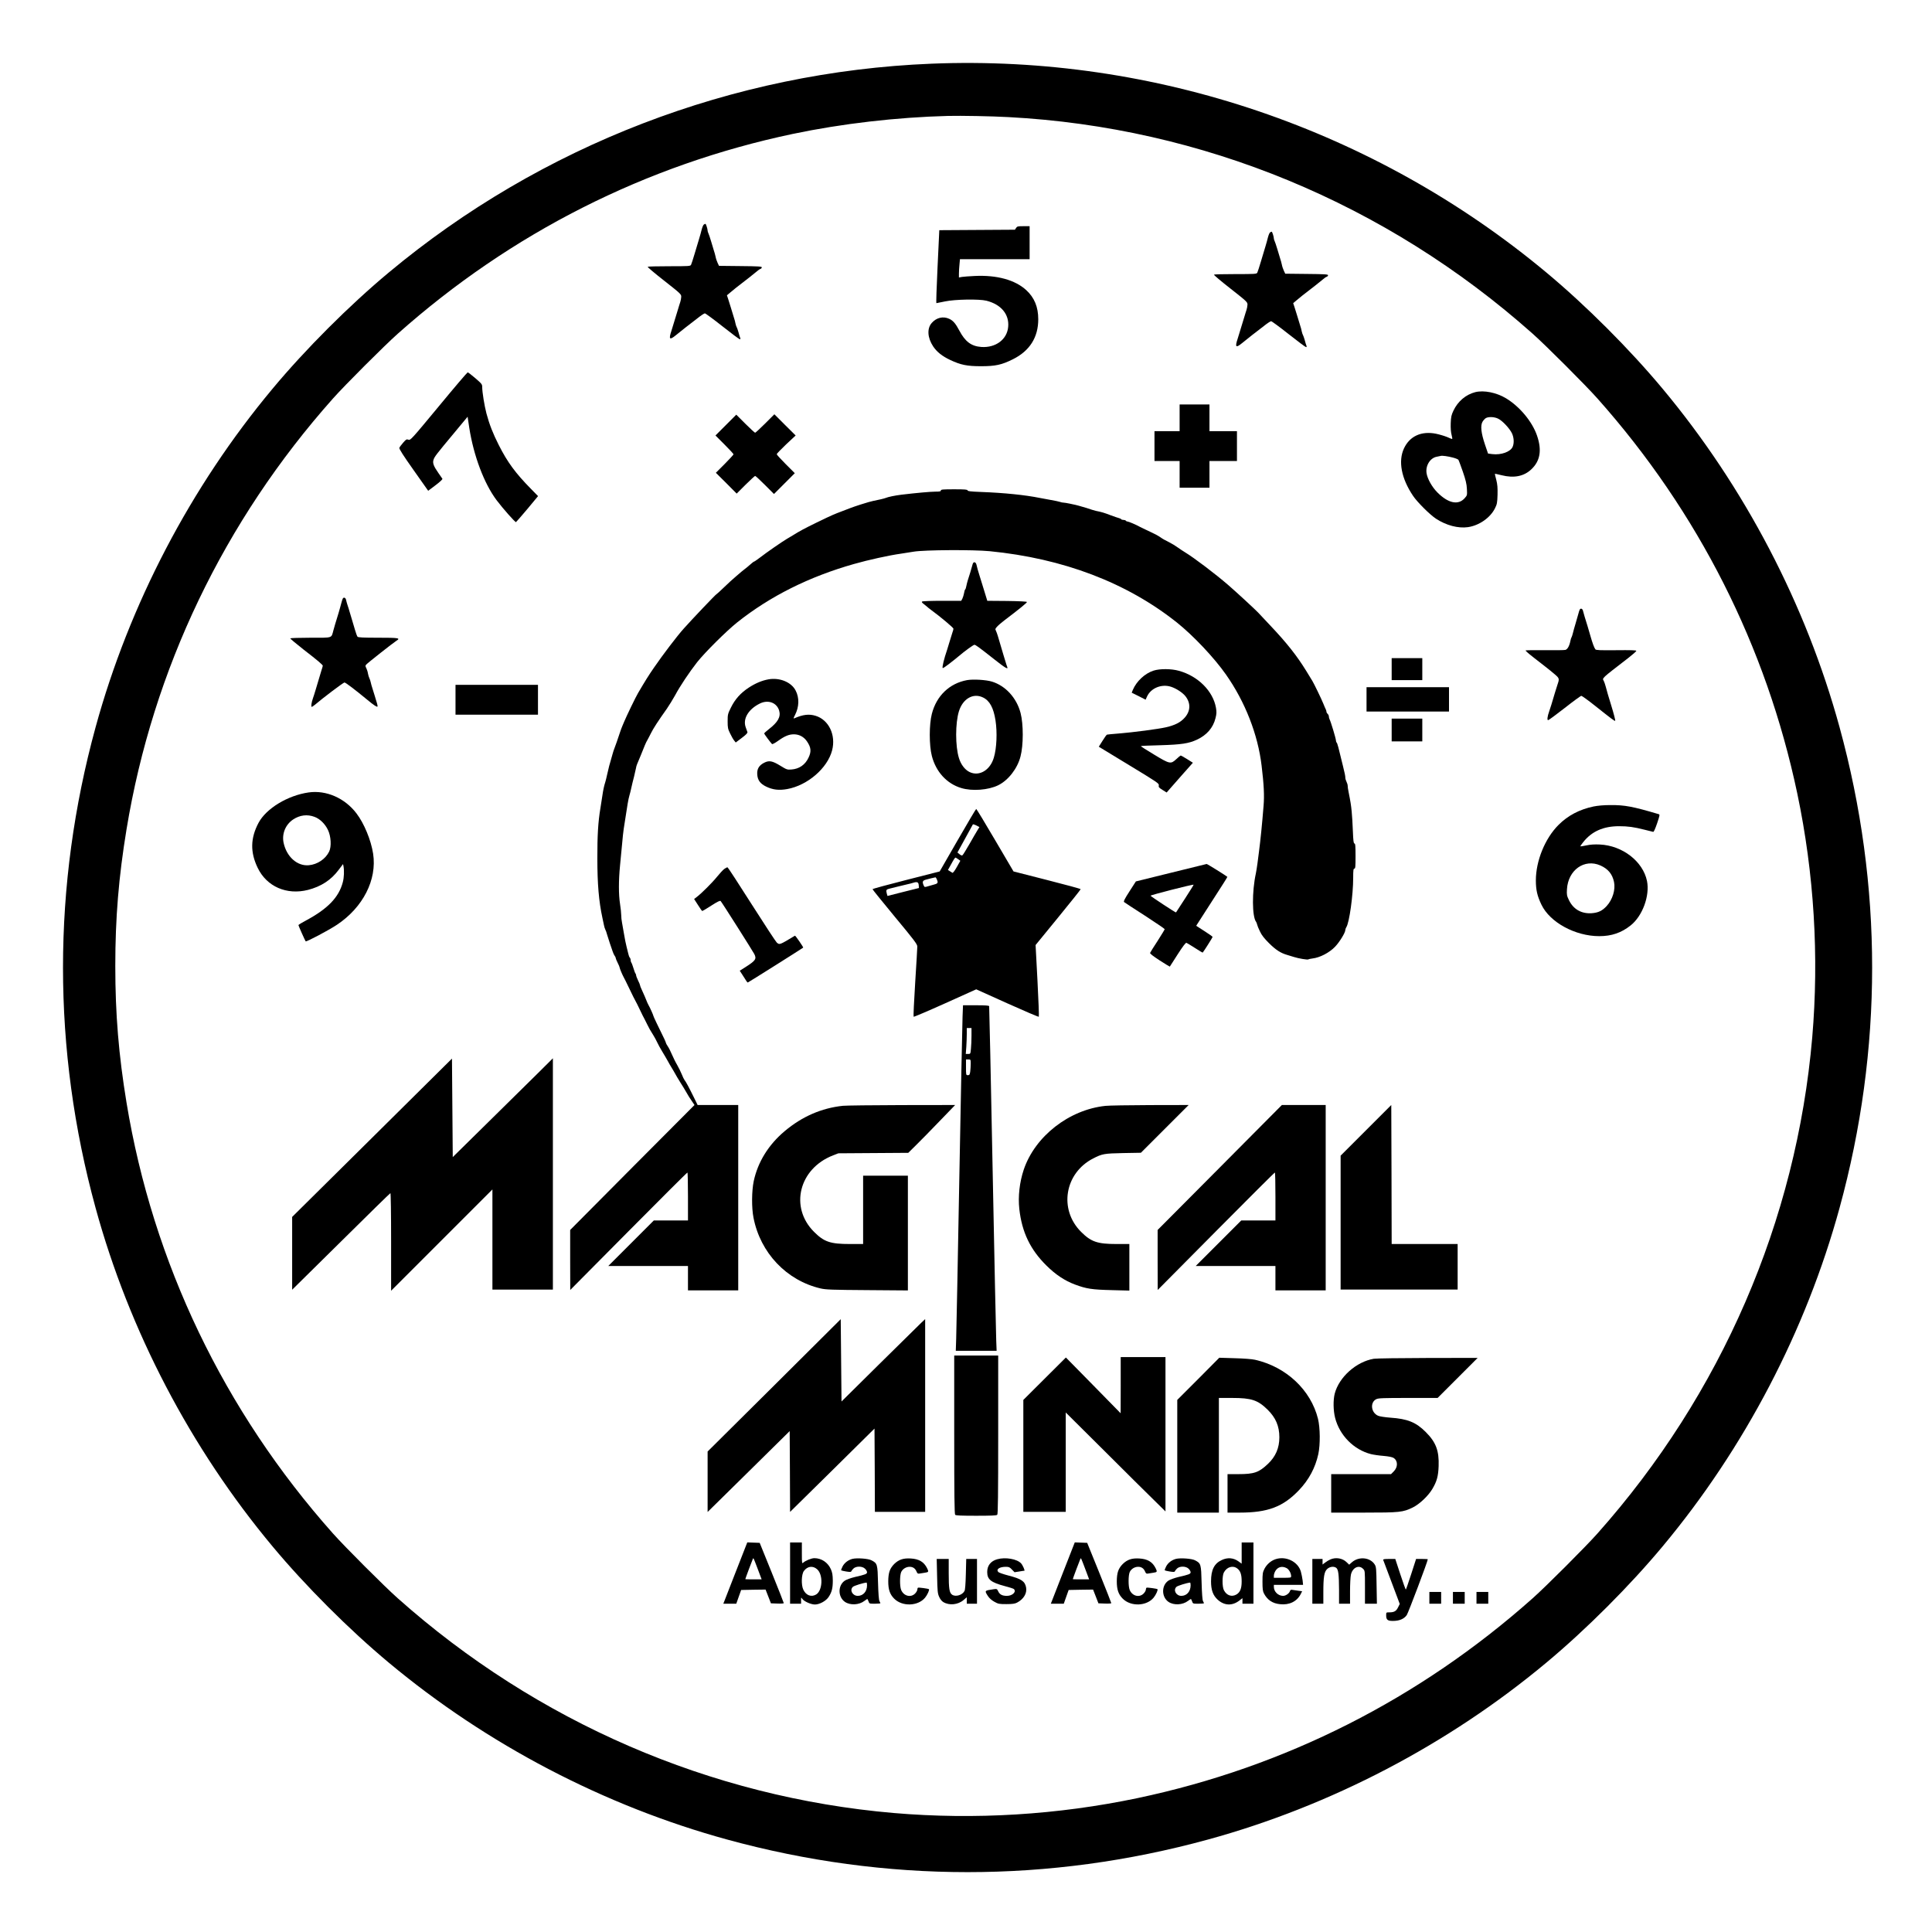 <?xml version="1.0" standalone="no"?>
<!DOCTYPE svg PUBLIC "-//W3C//DTD SVG 20010904//EN"
 "http://www.w3.org/TR/2001/REC-SVG-20010904/DTD/svg10.dtd">
<svg version="1.0" xmlns="http://www.w3.org/2000/svg"
 width="2460pt" height="2460pt" viewBox="0 0 2460 2460"
 preserveAspectRatio="xMidYMid meet">

<g transform="translate(0,2460) scale(0.1,-0.1)"
fill="#000000" stroke="none">
<path d="M11860 23789 c-2529 -102 -4970 -1041 -6910 -2659 -504 -420 -1060
-976 -1480 -1480 -1043 -1250 -1825 -2747 -2253 -4310 -553 -2018 -553 -4102
0 -6120 428 -1563 1210 -3060 2253 -4310 420 -504 976 -1060 1480 -1480 1250
-1043 2747 -1825 4310 -2253 2018 -553 4102 -553 6120 0 1563 428 3060 1210
4310 2253 504 420 1060 976 1480 1480 1043 1250 1825 2747 2253 4310 553 2018
553 4102 0 6120 -428 1563 -1210 3060 -2253 4310 -420 504 -976 1060 -1480
1480 -2183 1820 -4990 2774 -7830 2659z m980 -680 c2467 -130 4810 -1099 6675
-2758 168 -149 677 -658 826 -826 1282 -1441 2149 -3155 2544 -5030 214 -1018
278 -2072 190 -3105 -201 -2333 -1158 -4544 -2734 -6315 -149 -168 -658 -677
-826 -826 -1441 -1282 -3155 -2149 -5030 -2544 -1018 -214 -2072 -278 -3105
-190 -2333 201 -4544 1158 -6315 2734 -168 149 -677 658 -826 826 -1387 1559
-2293 3449 -2628 5485 -100 608 -143 1128 -143 1740 0 612 43 1132 143 1740
335 2036 1241 3926 2628 5485 149 168 658 677 826 826 1441 1282 3155 2149
5030 2544 624 131 1322 212 1975 229 167 4 556 -3 770 -15z"/>
<path d="M8962 21741 c-7 -4 -19 -32 -27 -62 -7 -30 -22 -83 -33 -119 -11 -36
-36 -121 -57 -190 -20 -68 -41 -132 -46 -142 -9 -17 -30 -18 -279 -18 -148 0
-271 -3 -273 -7 -3 -5 92 -85 211 -178 210 -165 217 -172 216 -205 -1 -19 -6
-48 -12 -65 -5 -16 -20 -61 -31 -100 -37 -124 -63 -209 -82 -268 -36 -108 -23
-121 56 -56 28 23 84 68 125 100 41 32 110 85 153 118 42 34 84 61 92 61 8 0
109 -74 224 -165 115 -91 214 -165 221 -165 8 0 9 6 5 18 -5 9 -14 42 -22 72
-9 30 -19 60 -23 65 -4 6 -11 26 -15 45 -3 19 -12 53 -20 75 -7 22 -23 74 -35
115 -12 41 -29 96 -38 122 l-16 48 44 37 c43 37 77 64 238 188 42 33 88 70
102 82 14 13 33 26 43 29 9 3 17 12 17 20 0 11 -45 14 -272 16 l-273 3 -18 38
c-10 21 -22 57 -26 80 -5 23 -14 56 -20 72 -6 17 -22 71 -36 120 -15 50 -31
98 -36 107 -5 10 -9 23 -9 30 0 23 -21 88 -28 88 -4 0 -13 -4 -20 -9z"/>
<path d="M12938 21698 l-15 -23 -482 -3 -481 -3 -1 -22 c0 -12 -10 -221 -22
-465 -12 -243 -18 -442 -14 -442 5 0 55 10 110 22 126 27 436 32 527 9 187
-47 292 -173 277 -333 -14 -160 -158 -268 -341 -256 -128 9 -206 67 -281 209
-47 89 -80 128 -130 150 -77 35 -162 15 -222 -54 -61 -70 -54 -188 19 -298 48
-71 114 -124 218 -173 132 -62 213 -79 390 -79 185 0 264 17 408 89 214 107
322 279 322 509 0 156 -49 275 -152 370 -142 131 -375 195 -658 181 -69 -3
-142 -9 -162 -12 l-38 -7 0 49 c0 27 3 79 7 117 l6 67 443 0 444 0 0 210 0
210 -79 0 c-70 0 -80 -2 -93 -22z"/>
<path d="M16172 21641 c-7 -4 -19 -32 -27 -62 -7 -30 -22 -83 -33 -119 -11
-36 -36 -121 -57 -190 -20 -68 -41 -132 -46 -142 -9 -17 -30 -18 -279 -18
-148 0 -271 -3 -273 -7 -3 -5 92 -85 211 -178 210 -165 217 -172 216 -205 -1
-19 -6 -48 -12 -65 -5 -16 -20 -61 -31 -100 -37 -124 -63 -209 -82 -268 -36
-108 -23 -121 56 -56 28 23 84 68 125 100 41 32 110 85 153 118 42 34 84 61
92 61 8 0 109 -74 224 -165 115 -91 214 -165 221 -165 8 0 9 6 5 18 -5 9 -14
42 -22 72 -9 30 -19 60 -23 65 -4 6 -11 26 -15 45 -3 19 -12 53 -20 75 -7 22
-23 74 -35 115 -12 41 -29 96 -38 122 l-16 48 44 37 c43 37 77 64 238 188 42
33 88 70 102 82 14 13 33 26 43 29 9 3 17 12 17 20 0 11 -45 14 -272 16 l-273
3 -18 38 c-10 21 -22 57 -26 80 -5 23 -14 56 -20 72 -6 17 -22 71 -36 120 -15
50 -31 98 -36 107 -5 10 -9 23 -9 30 0 23 -21 88 -28 88 -4 0 -13 -4 -20 -9z"/>
<path d="M5586 19425 c-347 -419 -360 -433 -385 -424 -23 9 -30 6 -68 -38 -23
-26 -45 -56 -48 -65 -5 -13 50 -98 180 -282 l187 -265 94 71 c56 42 91 75 87
82 -3 6 -26 39 -50 72 -62 89 -77 128 -63 170 13 40 34 67 264 343 l170 205
21 -140 c56 -359 190 -713 349 -924 79 -105 236 -282 246 -278 4 2 69 77 145
167 l136 164 -89 91 c-199 202 -301 341 -412 561 -72 142 -119 261 -156 400
-26 99 -54 272 -54 335 0 37 -5 43 -87 114 -49 42 -92 75 -98 75 -5 0 -172
-195 -369 -434z"/>
<path d="M18785 19607 c-121 -31 -222 -117 -278 -235 -27 -57 -32 -80 -35
-162 -2 -61 2 -114 11 -147 8 -29 11 -53 7 -53 -4 0 -33 11 -63 25 -31 13 -94
32 -141 42 -187 38 -336 -30 -409 -186 -76 -162 -34 -383 115 -604 53 -80 216
-242 293 -292 130 -85 282 -125 407 -107 142 21 283 119 343 239 26 52 30 70
33 173 2 90 -1 131 -16 190 -11 41 -19 76 -18 77 2 2 40 -7 86 -18 155 -39
281 -15 375 72 116 107 140 245 76 432 -62 180 -220 369 -394 475 -122 74
-284 106 -392 79z m291 -338 c53 -25 144 -122 175 -185 26 -55 30 -124 10
-172 -27 -65 -147 -108 -261 -94 l-53 7 -39 115 c-50 148 -60 243 -30 292 12
19 32 40 44 46 37 18 108 14 154 -9z m-574 -496 c32 -8 62 -21 67 -27 5 -6 30
-74 57 -151 37 -108 49 -158 52 -221 4 -79 4 -81 -28 -117 -82 -93 -210 -66
-349 74 -68 69 -126 172 -137 245 -14 97 47 195 133 209 21 4 43 8 48 10 16 6
95 -5 157 -22z"/>
<path d="M15020 19280 l0 -170 -160 0 -160 0 0 -190 0 -190 160 0 160 0 0
-170 0 -170 190 0 190 0 0 170 0 170 175 0 175 0 0 190 0 190 -175 0 -175 0 0
170 0 170 -190 0 -190 0 0 -170z"/>
<path d="M9242 19187 l-132 -132 115 -115 c63 -63 115 -119 115 -125 0 -5 -51
-60 -112 -122 l-113 -113 133 -132 132 -133 113 113 c62 61 117 112 122 112 6
0 62 -52 125 -115 l115 -115 132 132 133 133 -115 115 c-63 63 -115 120 -115
127 0 6 54 62 120 125 l121 113 -136 135 -135 135 -118 -118 c-64 -64 -122
-117 -127 -117 -5 0 -62 52 -125 115 l-115 115 -133 -133z"/>
<path d="M11980 18355 c0 -12 -15 -15 -72 -15 -67 -1 -229 -15 -431 -39 -82
-10 -168 -28 -202 -42 -20 -8 -81 -22 -160 -38 -22 -5 -47 -11 -55 -14 -8 -2
-55 -17 -105 -32 -49 -16 -103 -34 -120 -41 -60 -24 -81 -32 -115 -44 -19 -7
-48 -18 -65 -25 -16 -7 -41 -17 -55 -23 -14 -5 -106 -49 -205 -97 -157 -77
-208 -104 -301 -162 -10 -7 -44 -27 -74 -44 -64 -38 -258 -172 -347 -241 -35
-26 -66 -48 -70 -48 -5 0 -26 -16 -48 -36 -22 -20 -56 -48 -75 -62 -19 -15
-37 -29 -40 -32 -3 -3 -34 -30 -70 -60 -36 -30 -105 -93 -153 -140 -48 -47
-92 -86 -97 -88 -10 -4 -314 -323 -415 -437 -82 -91 -267 -334 -378 -496 -69
-100 -109 -164 -203 -324 -30 -51 -144 -286 -179 -370 -7 -16 -18 -41 -23 -55
-6 -14 -18 -45 -26 -70 -26 -80 -66 -194 -75 -215 -5 -11 -14 -40 -21 -65 -20
-71 -28 -101 -44 -155 -7 -27 -19 -77 -26 -110 -7 -33 -17 -73 -22 -90 -15
-45 -28 -103 -38 -175 -5 -36 -16 -108 -25 -160 -29 -172 -40 -351 -39 -640 0
-326 19 -547 64 -755 6 -27 15 -68 19 -90 4 -22 12 -49 18 -60 6 -11 17 -40
23 -65 7 -25 23 -74 35 -110 13 -36 29 -83 36 -105 7 -22 19 -47 26 -56 7 -8
13 -21 13 -28 0 -6 11 -34 25 -61 14 -27 25 -54 25 -60 0 -11 35 -93 50 -120
10 -17 28 -54 89 -180 22 -47 49 -101 60 -120 11 -19 38 -73 60 -120 22 -47
49 -101 60 -120 10 -19 26 -51 35 -70 18 -38 38 -73 77 -135 14 -22 35 -61 47
-87 12 -26 40 -78 63 -115 23 -37 55 -93 72 -123 16 -30 37 -66 46 -80 8 -14
21 -34 27 -45 33 -60 59 -103 92 -156 20 -31 51 -81 67 -110 34 -60 40 -68 79
-126 l29 -43 -792 -795 -791 -796 0 -382 1 -382 742 748 c408 411 745 748 750
747 4 0 7 -137 7 -305 l0 -305 -218 0 -217 0 -290 -290 -290 -290 508 0 507 0
0 -155 0 -155 320 0 320 0 0 1180 0 1180 -259 0 -258 0 -43 88 c-68 138 -105
207 -125 232 -6 8 -22 40 -34 71 -12 31 -39 85 -59 120 -21 35 -50 95 -66 132
-16 38 -39 84 -52 103 -13 19 -24 39 -24 43 0 5 -9 26 -19 48 -83 169 -141
290 -141 297 0 9 -47 114 -61 136 -5 8 -12 22 -15 30 -21 54 -50 120 -75 174
-11 22 -19 45 -19 50 0 6 -11 34 -25 61 -13 28 -25 57 -25 66 0 8 -4 19 -9 25
-5 5 -16 36 -26 69 -10 33 -22 64 -27 70 -4 5 -8 18 -8 30 0 12 -5 26 -11 32
-6 6 -15 29 -19 50 -5 21 -15 63 -23 93 -8 30 -22 100 -31 155 -9 55 -21 122
-26 148 -6 27 -10 70 -10 95 0 26 -7 90 -15 142 -19 121 -19 296 0 491 41 435
37 405 59 544 33 219 47 302 60 345 8 25 19 72 26 105 7 33 22 94 33 135 10
41 21 89 24 105 2 17 9 41 15 55 17 40 35 83 46 110 48 122 68 169 84 195 9
17 31 57 47 90 29 59 89 152 202 311 30 44 77 120 104 169 62 117 186 302 282
424 101 127 371 395 508 505 421 335 917 583 1489 745 182 52 446 110 596 131
30 5 105 16 165 26 141 23 755 26 965 6 937 -92 1746 -400 2385 -908 209 -167
475 -448 626 -664 243 -346 406 -762 453 -1160 29 -240 36 -379 25 -510 -19
-237 -39 -434 -58 -580 -6 -41 -15 -111 -20 -155 -6 -44 -15 -100 -20 -125
-51 -233 -49 -552 3 -618 5 -8 11 -23 13 -34 2 -11 17 -50 35 -86 23 -50 54
-89 117 -152 86 -85 147 -125 231 -149 25 -8 63 -19 85 -26 59 -19 172 -38
184 -31 5 4 29 9 53 12 94 11 212 72 286 148 57 59 132 180 132 215 0 9 6 25
13 36 38 58 87 410 87 628 0 97 3 117 15 117 13 0 15 24 15 160 0 129 -3 160
-14 160 -11 0 -15 33 -20 158 -3 86 -10 198 -15 247 -8 83 -14 122 -41 258 -6
27 -10 59 -10 72 0 12 -7 36 -15 51 -8 16 -15 39 -15 51 0 21 -7 58 -31 153
-55 230 -70 285 -79 294 -5 5 -10 19 -10 30 0 22 -65 239 -81 268 -5 10 -9 26
-9 37 0 10 -7 24 -15 31 -8 7 -15 19 -15 26 0 8 -4 22 -9 32 -5 9 -19 42 -31
72 -22 56 -122 262 -140 290 -5 8 -40 65 -77 126 -118 192 -247 356 -458 579
-67 72 -138 146 -156 166 -37 39 -275 259 -379 349 -169 146 -435 347 -550
417 -25 15 -67 43 -95 63 -27 20 -75 49 -105 64 -64 32 -84 43 -125 72 -16 11
-59 35 -95 51 -138 65 -155 74 -170 82 -32 19 -131 61 -145 61 -7 0 -17 5 -20
10 -3 6 -17 10 -30 10 -13 0 -26 4 -29 9 -3 5 -16 11 -28 14 -13 3 -61 20
-108 37 -80 31 -114 41 -185 55 -16 4 -39 10 -50 14 -20 8 -113 37 -170 52
-64 17 -171 39 -192 39 -12 0 -32 4 -45 9 -13 5 -66 16 -118 25 -52 9 -115 21
-140 26 -189 38 -454 65 -747 76 -136 5 -173 10 -173 20 0 11 -33 14 -170 14
-144 0 -170 -2 -170 -15z"/>
<path d="M12385 17418 c-15 -56 -48 -167 -61 -203 -7 -22 -16 -57 -20 -78 -3
-20 -10 -39 -14 -42 -5 -3 -11 -24 -15 -48 -4 -23 -14 -54 -21 -69 l-15 -28
-242 0 c-133 0 -248 -4 -255 -9 -10 -6 -3 -15 25 -36 21 -16 40 -32 43 -35 3
-4 23 -20 45 -36 114 -83 285 -226 285 -239 0 -8 -6 -32 -14 -52 -7 -21 -23
-72 -35 -113 -12 -41 -26 -88 -32 -105 -38 -110 -65 -222 -56 -231 3 -4 37 18
74 47 37 30 73 57 78 61 6 4 28 22 50 41 80 68 189 147 202 147 15 0 54 -28
258 -189 137 -108 175 -130 160 -93 -4 9 -14 40 -22 67 -8 28 -21 70 -29 95
-18 59 -52 174 -68 230 -7 25 -19 56 -25 69 -11 20 -9 27 16 53 15 17 55 51
89 77 189 143 292 227 290 236 -2 6 -97 11 -254 13 l-251 2 -36 118 c-19 64
-48 158 -64 207 -16 50 -32 107 -36 128 -8 43 -39 52 -50 15z"/>
<path d="M4365 16979 c-4 -6 -13 -34 -20 -62 -7 -29 -23 -83 -34 -122 -43
-139 -49 -161 -65 -218 -29 -106 -2 -97 -291 -97 -139 0 -256 -4 -259 -8 -2
-4 75 -69 172 -145 173 -133 242 -192 242 -204 0 -4 -9 -36 -21 -72 -22 -73
-36 -118 -69 -231 -12 -41 -28 -91 -35 -110 -19 -54 -27 -110 -16 -110 6 0 25
13 43 28 94 81 360 282 374 282 14 0 129 -87 289 -219 83 -69 124 -96 131 -88
3 3 1 20 -5 39 -6 18 -20 65 -31 103 -12 39 -26 84 -31 100 -6 17 -14 46 -18
65 -4 19 -12 44 -18 55 -6 11 -14 38 -18 60 -3 21 -13 52 -21 68 -13 23 -13
31 -2 44 14 18 348 281 384 303 58 36 34 40 -230 40 -193 0 -256 3 -264 13 -6
7 -20 46 -32 87 -12 41 -30 102 -40 135 -10 33 -23 78 -30 100 -6 22 -17 58
-25 80 -7 22 -16 52 -19 68 -6 27 -29 36 -41 16z"/>
<path d="M20115 16839 c-4 -6 -13 -34 -20 -62 -8 -29 -23 -83 -35 -122 -12
-38 -26 -90 -32 -115 -6 -25 -14 -49 -18 -55 -4 -5 -11 -26 -14 -45 -13 -65
-37 -108 -64 -115 -15 -4 -133 -5 -264 -4 -131 2 -240 0 -243 -3 -3 -3 38 -40
92 -82 54 -42 127 -99 163 -127 36 -28 89 -71 118 -96 57 -49 59 -56 34 -128
-6 -16 -21 -64 -33 -105 -36 -122 -60 -203 -74 -240 -22 -61 -28 -110 -13
-110 7 0 102 70 211 155 108 85 204 155 212 155 8 0 87 -57 175 -127 210 -167
250 -197 256 -191 4 5 -18 92 -51 198 -31 100 -57 188 -69 236 -7 28 -19 61
-25 73 -21 39 -38 23 313 294 55 43 101 83 101 90 0 8 -73 10 -256 8 -203 -2
-257 0 -265 11 -16 20 -39 85 -64 173 -13 44 -28 98 -35 120 -29 91 -53 172
-59 198 -6 27 -29 36 -41 16z"/>
<path d="M17720 16080 l0 -140 195 0 195 0 0 140 0 140 -195 0 -195 0 0 -140z"/>
<path d="M14688 16061 c-111 -36 -217 -135 -264 -246 l-14 -35 89 -44 88 -45
18 40 c49 108 186 164 307 124 67 -22 149 -76 184 -122 68 -89 63 -189 -13
-273 -52 -58 -120 -93 -235 -120 -99 -23 -419 -65 -608 -80 -74 -6 -140 -12
-145 -14 -6 -2 -32 -38 -57 -79 l-47 -75 385 -234 c362 -220 384 -234 379
-258 -5 -22 2 -30 47 -58 l53 -33 25 29 c14 16 89 102 167 190 l142 160 -73
46 c-41 25 -77 46 -81 46 -5 0 -30 -20 -56 -45 -72 -67 -83 -65 -286 58 -94
56 -169 104 -166 107 2 3 113 8 246 11 269 8 362 22 466 70 126 58 208 152
238 275 14 55 15 78 6 131 -37 213 -228 405 -473 472 -96 27 -241 28 -322 2z"/>
<path d="M9785 15950 c-84 -15 -166 -50 -252 -106 -104 -69 -173 -146 -226
-253 -40 -81 -42 -89 -42 -175 0 -82 3 -97 32 -156 17 -36 40 -76 51 -89 l20
-25 77 58 c55 41 75 63 72 74 -3 10 -13 37 -22 62 -39 107 34 230 180 302 105
52 215 12 246 -90 23 -79 -15 -147 -133 -238 -32 -25 -58 -49 -58 -53 0 -7 78
-112 100 -135 5 -4 37 12 73 38 89 64 142 86 206 86 66 0 125 -31 164 -87 54
-78 60 -130 23 -208 -43 -93 -118 -145 -218 -153 -54 -4 -61 -2 -142 48 -103
63 -143 70 -206 38 -66 -34 -93 -79 -88 -150 5 -72 38 -117 112 -153 86 -42
165 -51 270 -32 259 47 512 266 571 492 51 196 -42 390 -211 441 -83 25 -159
16 -267 -31 -17 -7 -16 -2 6 41 53 104 56 219 8 311 -54 107 -203 168 -346
143z"/>
<path d="M12313 15940 c-223 -41 -389 -199 -448 -430 -35 -135 -35 -400 0
-535 52 -203 191 -354 375 -409 139 -42 344 -26 469 35 129 63 246 213 285
367 38 144 38 410 1 553 -50 192 -190 346 -364 400 -76 23 -238 33 -318 19z
m204 -221 c85 -41 134 -132 159 -294 23 -151 15 -349 -21 -470 -46 -161 -186
-245 -310 -185 -59 29 -110 95 -135 178 -47 151 -47 444 0 596 50 160 182 236
307 175z"/>
<path d="M5800 15690 l0 -190 525 0 525 0 0 190 0 190 -525 0 -525 0 0 -190z"/>
<path d="M17400 15695 l0 -155 525 0 525 0 0 155 0 155 -525 0 -525 0 0 -155z"/>
<path d="M17720 15305 l0 -145 195 0 195 0 0 145 0 145 -195 0 -195 0 0 -145z"/>
<path d="M3930 14510 c-267 -38 -540 -204 -638 -387 -104 -196 -107 -374 -11
-573 115 -239 369 -350 641 -281 166 43 291 124 387 251 l59 78 6 -30 c10 -53
7 -142 -9 -201 -50 -192 -192 -339 -468 -487 -53 -28 -97 -55 -97 -59 0 -9 85
-199 92 -207 10 -9 295 142 397 210 334 222 513 574 462 906 -27 173 -114 385
-212 513 -148 195 -385 299 -609 267z m75 -311 c68 -25 134 -89 171 -167 39
-81 46 -211 15 -275 -46 -95 -149 -164 -259 -174 -148 -13 -283 108 -321 286
-24 114 24 232 122 297 85 56 179 68 272 33z"/>
<path d="M20290 14331 c-180 -38 -326 -115 -446 -235 -172 -172 -288 -458
-288 -706 0 -122 18 -199 71 -309 108 -226 431 -401 736 -401 158 0 282 43
399 136 152 120 247 379 209 567 -52 250 -313 451 -601 464 -64 3 -119 0 -169
-11 -41 -9 -76 -14 -78 -12 -2 2 14 26 36 53 108 137 257 203 456 203 114 0
188 -10 326 -45 53 -13 102 -25 109 -27 8 -2 26 39 50 109 33 98 36 112 21
116 -334 99 -433 117 -615 116 -85 0 -161 -7 -216 -18z m88 -751 c98 -44 151
-108 173 -209 21 -98 -18 -225 -93 -307 -57 -62 -108 -86 -193 -92 -129 -8
-230 50 -286 163 -29 60 -31 71 -27 142 14 245 222 393 426 303z"/>
<path d="M12194 13902 l-229 -398 -427 -109 c-236 -60 -428 -112 -428 -117 0
-5 128 -163 285 -353 246 -296 285 -348 285 -377 0 -18 -12 -225 -27 -460 -15
-235 -24 -430 -20 -434 3 -4 184 73 402 171 l395 178 395 -178 c218 -98 398
-175 402 -171 4 3 -4 210 -17 460 l-24 453 287 351 c158 193 287 355 287 360
0 5 -192 57 -428 117 l-427 109 -234 398 c-128 219 -237 398 -241 398 -4 0
-110 -179 -236 -398z m251 125 c-14 -23 -60 -101 -101 -174 -42 -73 -81 -136
-88 -142 -8 -7 -20 -3 -38 12 l-27 22 55 100 c30 55 74 134 96 175 22 41 42
78 45 82 2 5 22 -1 44 -12 l40 -21 -26 -42z m-245 -367 l28 -20 -45 -80 c-28
-50 -49 -77 -57 -73 -6 4 -21 13 -33 21 l-23 14 37 67 c38 70 52 91 60 91 3 0
18 -9 33 -20z m-272 -255 c19 -42 14 -54 -25 -65 -21 -5 -59 -16 -84 -24 -46
-14 -47 -14 -58 10 -20 45 -14 62 27 73 34 10 109 28 123 30 3 1 11 -10 17
-24z m-230 -76 l3 -36 -200 -50 -201 -51 -10 36 c-10 39 -5 48 40 58 14 3 61
15 105 26 44 11 98 24 120 29 22 4 54 13 70 18 53 17 70 10 73 -30z"/>
<path d="M14909 13487 l-446 -110 -81 -126 c-62 -96 -78 -129 -69 -137 7 -6
126 -84 265 -173 138 -90 252 -167 252 -172 0 -5 -41 -72 -90 -149 -50 -76
-93 -145 -96 -153 -3 -9 37 -41 122 -96 70 -45 128 -80 129 -79 1 2 46 72 100
156 68 106 103 151 112 147 8 -3 57 -33 109 -66 52 -34 96 -60 98 -58 14 15
126 193 126 199 0 5 -47 38 -105 75 l-104 67 23 36 c13 21 103 160 200 311 97
150 176 274 174 276 -19 17 -257 165 -264 164 -5 -1 -210 -51 -455 -112z m180
-328 c-62 -96 -114 -175 -115 -177 -3 -5 -319 202 -324 213 -4 8 539 147 548
140 2 -2 -48 -81 -109 -176z"/>
<path d="M9224 13537 c-17 -12 -58 -56 -91 -97 -60 -75 -199 -214 -261 -261
l-34 -26 49 -76 c26 -42 51 -77 55 -77 4 0 56 31 115 69 81 52 111 66 119 58
15 -15 406 -632 428 -674 32 -63 18 -84 -112 -167 l-73 -46 37 -57 c20 -32 42
-66 48 -75 6 -10 14 -18 18 -18 5 0 688 430 705 444 5 4 -99 156 -105 152
-197 -119 -195 -118 -231 -88 -11 9 -155 228 -319 486 -164 259 -303 471 -308
472 -5 2 -23 -7 -40 -19z"/>
<path d="M12256 11648 c-3 -84 -22 -1006 -41 -2048 -19 -1042 -37 -1964 -40
-2047 l-5 -153 260 0 260 0 -5 128 c-3 70 -24 1054 -46 2187 -22 1133 -42
2066 -44 2073 -3 9 -46 12 -169 12 l-164 0 -6 -152z m114 -235 c0 -54 -3 -128
-7 -165 -6 -67 -6 -68 -36 -68 l-30 0 7 92 c3 50 6 124 6 165 l0 73 30 0 30 0
0 -97z m-10 -357 c0 -29 -3 -74 -6 -100 -6 -40 -10 -46 -30 -46 -24 0 -24 2
-24 100 l0 100 30 0 c30 0 30 -1 30 -54z"/>
<path d="M4738 10113 l-1018 -1008 0 -464 0 -463 621 613 c341 338 625 616
630 617 5 2 9 -253 9 -620 l0 -623 645 645 645 645 0 -638 0 -637 385 0 385 0
0 1472 0 1473 -187 -186 c-104 -102 -390 -385 -638 -629 l-450 -443 -5 627 -5
627 -1017 -1008z"/>
<path d="M10733 10520 c-273 -29 -519 -136 -741 -322 -207 -174 -343 -394
-395 -638 -26 -124 -28 -337 -3 -464 87 -449 421 -801 856 -902 65 -15 146
-18 593 -21 l517 -4 0 730 0 731 -285 0 -285 0 0 -435 0 -435 -168 0 c-250 0
-329 27 -457 155 -314 313 -192 806 243 974 l67 26 445 3 445 3 98 97 c54 53
189 190 299 305 l200 207 -678 -1 c-374 -1 -712 -5 -751 -9z"/>
<path d="M14075 10519 c-464 -49 -897 -388 -1040 -813 -53 -159 -74 -341 -56
-501 33 -294 139 -516 346 -720 116 -115 232 -192 363 -241 145 -54 215 -65
465 -71 l227 -6 0 297 0 296 -163 0 c-244 0 -325 28 -452 155 -286 286 -209
749 155 935 115 59 140 63 381 68 l226 4 304 304 304 304 -490 -1 c-270 -1
-526 -5 -570 -10z"/>
<path d="M15531 9734 l-791 -795 0 -382 1 -382 742 748 c408 411 745 748 750
747 4 0 7 -137 7 -305 l0 -305 -218 0 -217 0 -290 -290 -290 -290 508 0 507 0
0 -155 0 -155 320 0 320 0 0 1180 0 1180 -279 0 -279 0 -791 -796z"/>
<path d="M17393 10208 l-323 -323 0 -853 0 -852 745 0 745 0 0 290 0 290 -420
0 -420 0 -2 885 -3 885 -322 -322z"/>
<path d="M9858 6960 l-848 -842 0 -385 0 -385 523 515 522 515 3 -515 2 -514
538 530 537 531 3 -530 2 -530 320 0 320 0 0 1227 0 1227 -52 -49 c-29 -28
-268 -264 -533 -525 l-480 -475 -5 524 -5 524 -847 -843z"/>
<path d="M12150 6332 c0 -771 3 -1011 12 -1020 9 -9 82 -12 268 -12 186 0 259
3 268 12 9 9 12 249 12 1020 l0 1008 -280 0 -280 0 0 -1008z"/>
<path d="M14270 6963 l-1 -358 -348 355 -349 355 -271 -270 -271 -270 0 -712
0 -713 270 0 270 0 0 632 0 633 493 -490 c270 -270 556 -553 635 -630 l142
-140 0 983 0 982 -285 0 -285 0 0 -357z"/>
<path d="M15258 7043 l-268 -268 0 -718 0 -717 265 0 265 0 0 730 0 730 168 0
c247 0 328 -27 453 -150 103 -102 149 -209 149 -351 0 -136 -47 -246 -147
-340 -114 -108 -175 -129 -375 -129 l-138 0 0 -245 0 -245 153 0 c360 0 554
73 757 286 126 132 208 285 246 459 26 121 24 334 -4 449 -91 367 -404 662
-801 752 -40 9 -143 17 -261 20 l-195 6 -267 -269z"/>
<path d="M17493 7299 c-223 -37 -443 -233 -498 -444 -21 -83 -19 -215 5 -309
57 -222 237 -405 456 -461 32 -8 105 -19 161 -23 67 -6 111 -15 128 -26 56
-37 56 -117 0 -173 l-33 -33 -381 0 -381 0 0 -245 0 -245 413 0 c463 0 500 4
627 66 86 43 195 146 248 235 58 98 75 162 80 290 7 197 -34 305 -163 434
-124 125 -232 169 -453 184 -65 5 -134 15 -154 24 -92 39 -106 172 -23 212 28
13 90 15 407 15 l373 0 255 255 255 255 -635 -1 c-349 -1 -658 -5 -687 -10z"/>
<path d="M9375 4603 c-76 -197 -145 -373 -152 -390 l-13 -33 83 0 82 0 31 88
31 87 156 3 155 2 34 -87 34 -88 82 -3 c45 -2 82 1 82 5 0 5 -69 180 -153 388
l-154 380 -79 3 -79 3 -140 -358z m273 20 l50 -133 -104 0 c-57 0 -104 1 -104
3 0 6 92 252 97 260 7 12 7 13 61 -130z"/>
<path d="M10060 4570 l0 -390 70 0 70 0 0 42 c0 42 0 42 16 19 23 -32 110 -71
160 -71 58 0 138 43 173 93 42 63 55 112 55 212 -1 71 -6 101 -24 143 -38 87
-120 142 -211 142 -37 0 -113 -31 -141 -57 -17 -15 -18 -9 -18 120 l0 137 -75
0 -75 0 0 -390z m344 49 c79 -69 71 -272 -13 -322 -61 -36 -128 -11 -162 61
-29 59 -25 196 7 239 45 61 114 70 168 22z"/>
<path d="M13545 4603 c-76 -197 -145 -373 -152 -390 l-13 -33 83 0 82 0 31 88
31 87 156 3 155 2 34 -87 34 -88 82 -3 c45 -2 82 1 82 5 0 5 -69 180 -153 388
l-154 380 -79 3 -79 3 -140 -358z m273 20 l50 -133 -104 0 c-57 0 -104 1 -104
3 0 6 92 252 97 260 7 12 7 13 61 -130z"/>
<path d="M15810 4825 l0 -135 -43 31 c-63 44 -136 50 -209 16 -97 -44 -138
-125 -138 -273 0 -109 25 -178 84 -232 85 -78 187 -82 279 -10 l37 29 0 -36 0
-35 70 0 70 0 0 390 0 390 -75 0 -75 0 0 -135z m-55 -197 c40 -31 55 -77 55
-164 0 -89 -19 -137 -64 -165 -61 -37 -127 -15 -162 53 -23 44 -23 182 -1 225
38 72 116 95 172 51z"/>
<path d="M10854 4751 c-54 -14 -100 -49 -125 -95 -13 -25 -21 -48 -18 -51 4
-3 33 -10 65 -15 44 -7 60 -7 63 2 2 7 14 22 27 35 34 34 115 33 149 -2 14
-13 25 -33 25 -44 0 -22 -19 -30 -155 -61 -49 -12 -106 -32 -126 -45 -92 -60
-92 -209 0 -272 67 -45 179 -40 248 13 17 13 34 24 36 24 3 0 10 -13 16 -30
10 -30 11 -30 80 -30 39 0 71 3 71 6 0 3 -5 15 -12 27 -8 14 -14 95 -18 234
-6 237 -8 247 -84 286 -41 22 -187 32 -242 18z m186 -336 c0 -79 -49 -135
-118 -135 -67 0 -107 74 -62 115 15 14 130 50 173 54 4 1 7 -15 7 -34z"/>
<path d="M11477 4744 c-63 -20 -129 -85 -150 -149 -11 -30 -17 -80 -17 -130 0
-106 21 -166 76 -221 103 -103 303 -96 393 13 29 35 58 99 49 108 -7 7 -131
24 -139 19 -5 -3 -9 -14 -9 -25 0 -11 -13 -34 -29 -50 -55 -55 -145 -31 -177
47 -19 46 -18 187 1 228 19 39 62 66 107 66 42 0 71 -20 88 -60 11 -26 17 -30
39 -26 14 3 45 8 69 11 47 7 49 12 26 58 -40 80 -103 117 -208 123 -47 3 -87
-1 -119 -12z"/>
<path d="M12697 4746 c-82 -23 -127 -81 -127 -162 0 -95 47 -133 225 -180 55
-14 106 -31 113 -36 39 -33 -15 -88 -87 -88 -60 0 -92 17 -111 58 -14 30 -17
32 -55 27 -122 -18 -120 -17 -77 -86 19 -29 47 -54 83 -74 50 -28 61 -30 154
-30 78 0 108 5 135 19 85 45 129 119 115 194 -15 78 -59 108 -225 151 -62 16
-119 36 -128 44 -33 34 13 67 95 67 39 0 50 -5 78 -35 l33 -34 58 9 c33 6 62
10 67 10 10 0 -20 70 -41 93 -51 57 -201 83 -305 53z"/>
<path d="M14387 4744 c-63 -20 -129 -85 -150 -149 -11 -30 -17 -80 -17 -130 0
-106 21 -166 76 -221 103 -103 303 -96 393 13 29 35 58 99 49 108 -7 7 -131
24 -139 19 -5 -3 -9 -14 -9 -25 0 -11 -13 -34 -29 -50 -55 -55 -145 -31 -177
47 -19 46 -18 187 1 228 19 39 62 66 107 66 42 0 71 -20 88 -60 11 -26 17 -30
39 -26 14 3 45 8 69 11 47 7 49 12 26 58 -40 80 -103 117 -208 123 -47 3 -87
-1 -119 -12z"/>
<path d="M14974 4751 c-54 -14 -100 -49 -125 -95 -13 -25 -21 -48 -18 -51 4
-3 33 -10 65 -15 44 -7 60 -7 63 2 2 7 14 22 27 35 34 34 115 33 149 -2 14
-13 25 -33 25 -44 0 -22 -19 -30 -155 -61 -49 -12 -106 -32 -126 -45 -92 -60
-92 -209 0 -272 67 -45 179 -40 248 13 17 13 34 24 36 24 3 0 10 -13 16 -30
10 -30 11 -30 80 -30 39 0 71 3 71 6 0 3 -5 15 -12 27 -8 14 -14 95 -18 234
-6 237 -8 247 -84 286 -41 22 -187 32 -242 18z m186 -336 c0 -79 -49 -135
-118 -135 -67 0 -107 74 -62 115 15 14 130 50 173 54 4 1 7 -15 7 -34z"/>
<path d="M16236 4745 c-56 -20 -107 -65 -136 -121 -22 -44 -25 -60 -25 -164 0
-93 4 -122 19 -150 44 -83 110 -127 205 -136 117 -13 214 34 262 127 l19 38
-48 6 c-26 3 -59 9 -74 11 -20 4 -28 1 -33 -15 -9 -30 -53 -61 -87 -61 -63 0
-118 53 -118 115 l0 25 186 0 186 0 -6 58 c-4 31 -14 81 -22 110 -36 129 -194
205 -328 157z m145 -111 c31 -15 59 -66 59 -104 0 -19 -6 -20 -110 -20 l-110
0 0 28 c0 15 9 42 20 60 31 51 85 65 141 36z"/>
<path d="M16940 4744 c-19 -8 -49 -26 -67 -40 l-33 -25 0 35 0 36 -65 0 -65 0
0 -285 0 -285 70 0 70 0 0 143 c0 201 11 265 50 300 33 30 84 36 114 14 27
-20 35 -84 36 -279 l0 -178 70 0 70 0 0 160 c0 87 5 182 11 209 19 90 101 130
154 76 25 -24 25 -24 25 -235 l0 -210 76 0 76 0 -4 233 c-3 211 -5 235 -23
265 -56 92 -202 108 -291 30 l-35 -31 -33 32 c-52 51 -137 65 -206 35z"/>
<path d="M11932 4533 c4 -194 7 -223 26 -265 13 -30 33 -55 53 -67 76 -46 187
-35 258 26 l41 35 0 -41 0 -41 65 0 65 0 0 285 0 285 -69 0 -68 0 -5 -193 c-3
-123 -9 -201 -17 -215 -28 -53 -114 -78 -158 -47 -35 24 -43 77 -43 273 l0
182 -76 0 -77 0 5 -217z"/>
<path d="M17612 4738 c3 -7 51 -136 108 -287 l103 -274 -22 -44 c-23 -48 -50
-63 -112 -63 -39 0 -39 0 -39 -39 0 -56 19 -71 88 -70 81 0 140 26 174 74 20
30 268 686 268 711 0 2 -34 4 -75 4 l-74 0 -63 -195 c-35 -107 -65 -195 -68
-195 -3 0 -35 88 -70 195 l-64 195 -79 0 c-59 0 -78 -3 -75 -12z"/>
<path d="M18200 4255 l0 -75 75 0 75 0 0 75 0 75 -75 0 -75 0 0 -75z"/>
<path d="M18500 4255 l0 -75 75 0 75 0 0 75 0 75 -75 0 -75 0 0 -75z"/>
<path d="M18800 4255 l0 -75 75 0 75 0 0 75 0 75 -75 0 -75 0 0 -75z"/>
</g>
</svg>
